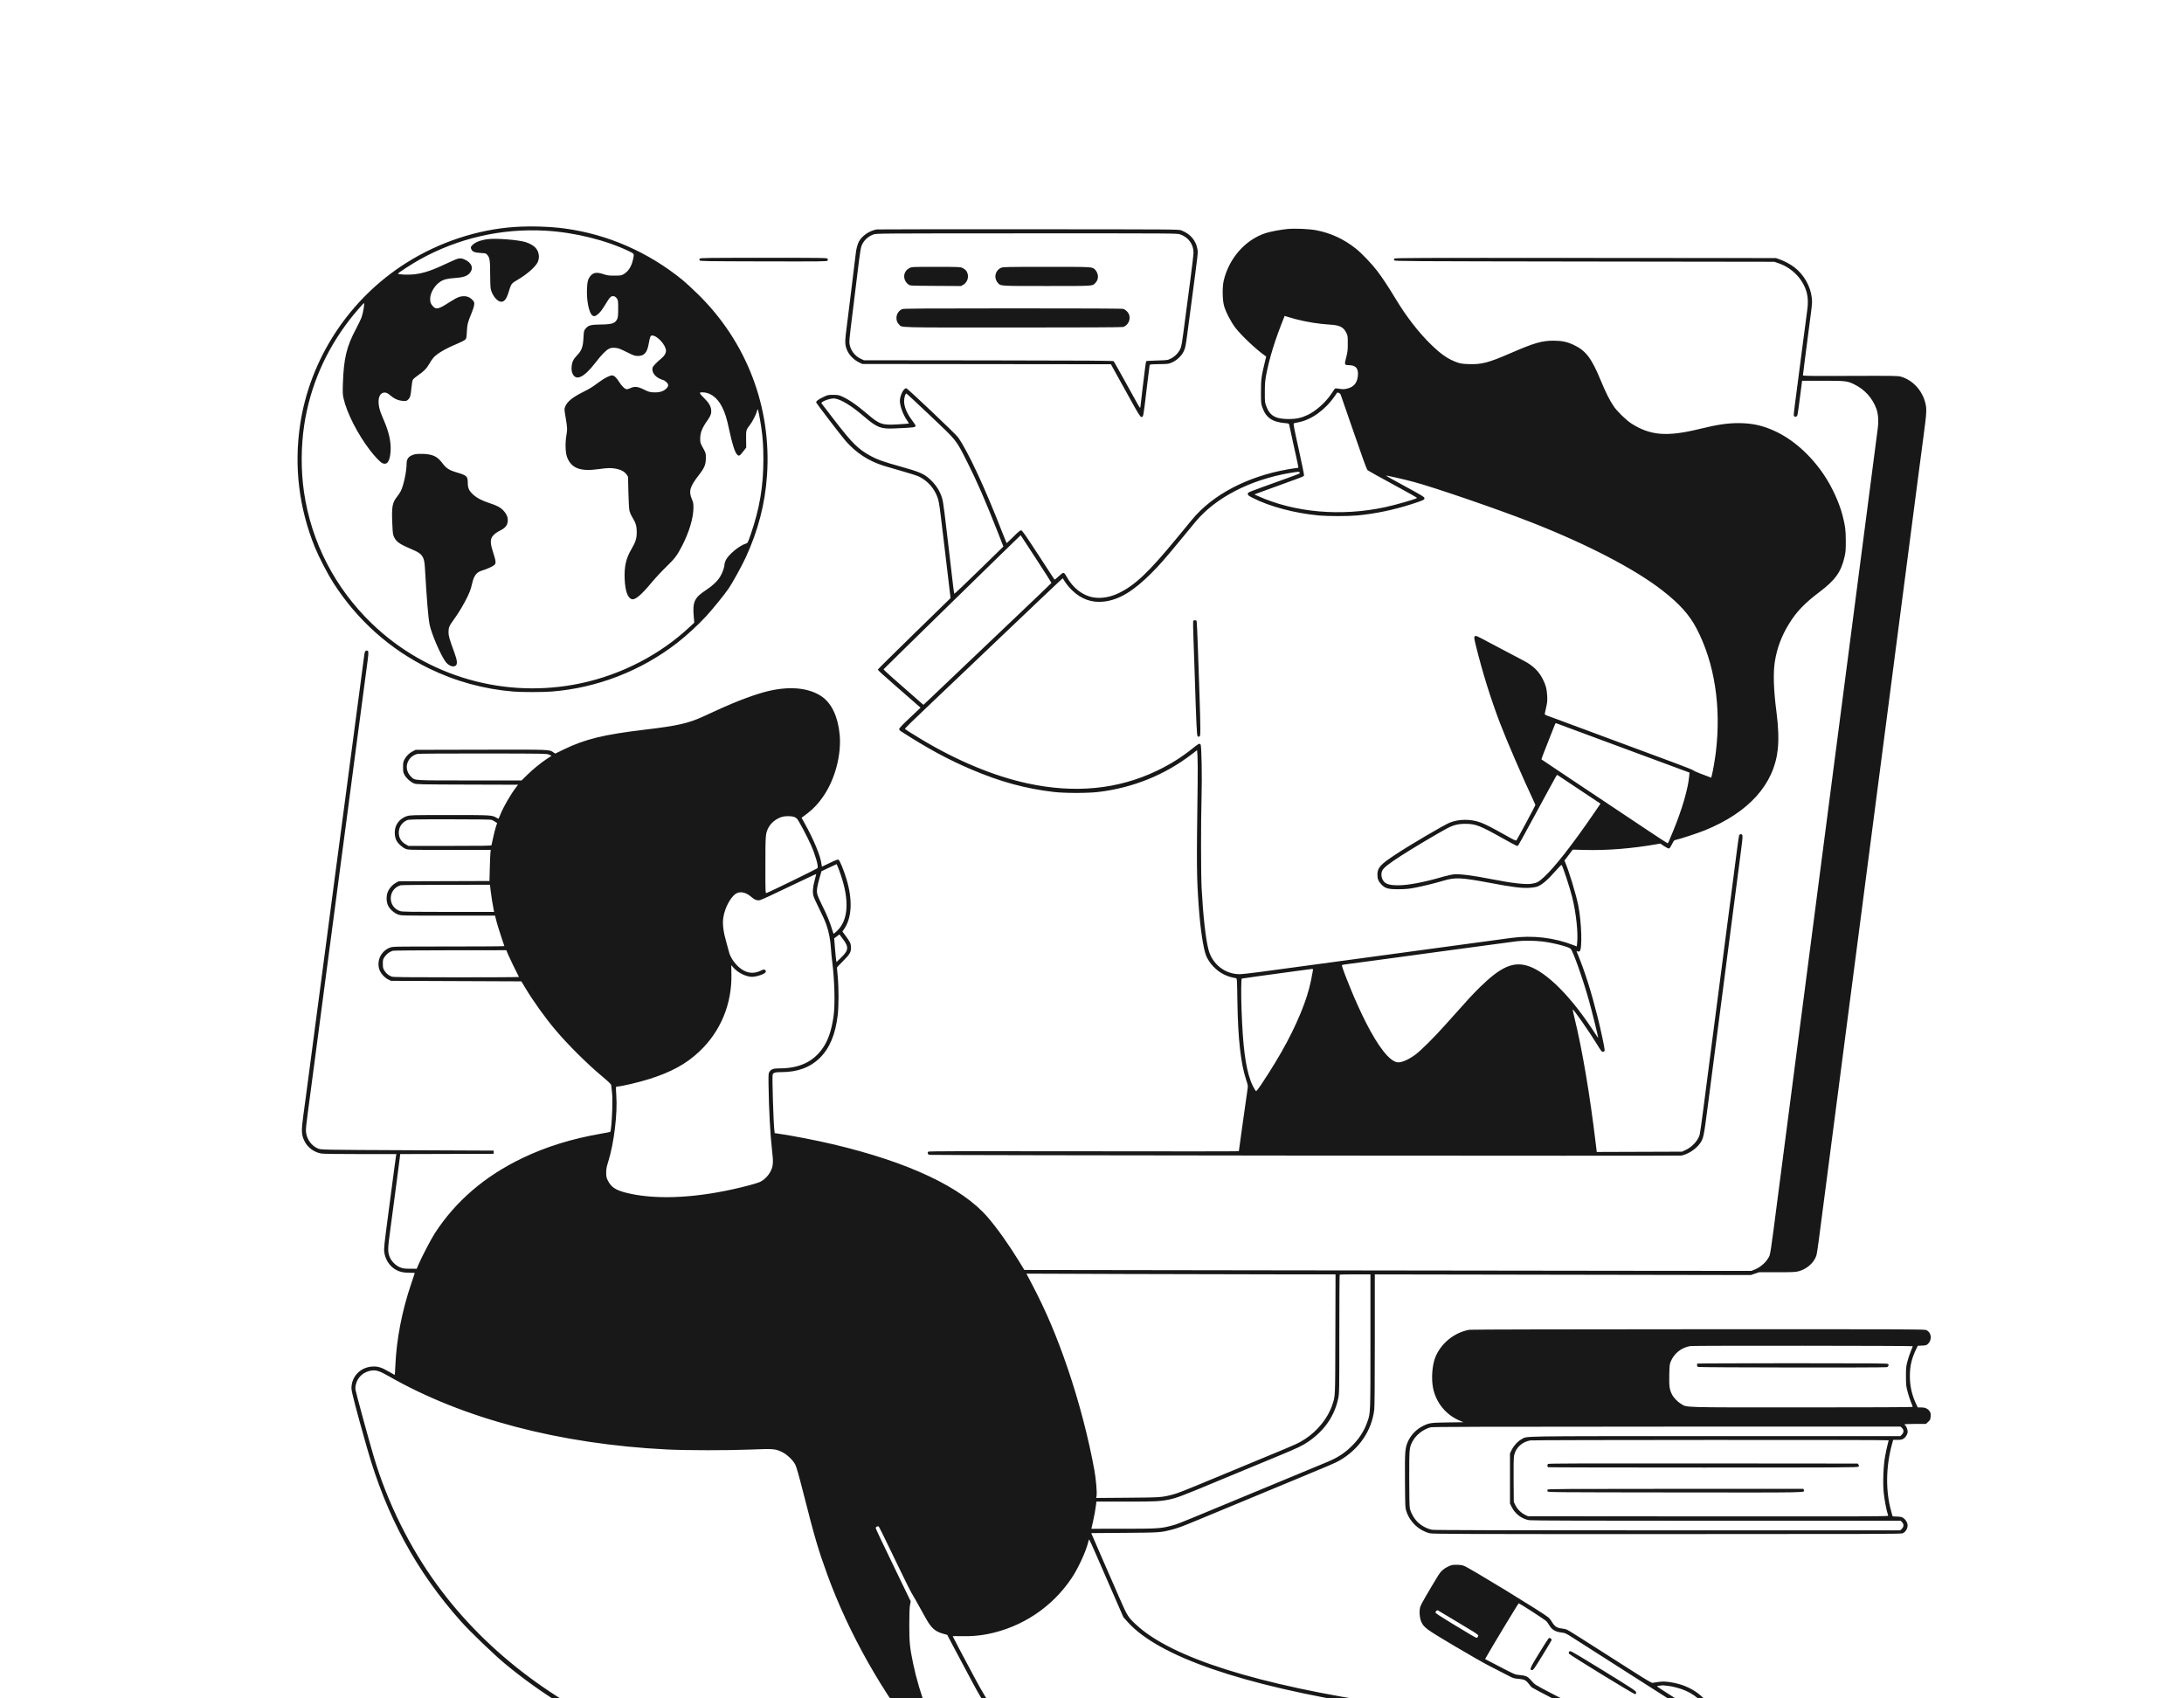 <svg width="360" height="280" viewBox="0 0 360 280" fill="none" xmlns="http://www.w3.org/2000/svg">
<g clip-path="url(#clip0_145_722)">
<path fill-rule="evenodd" clip-rule="evenodd" d="M84.89 37.415C78.716 37.825 72.397 39.913 66.974 43.336C57.56 49.278 51.097 59.126 49.472 70.002C48.445 76.877 49.268 83.714 51.907 90.234C52.535 91.785 54.011 94.632 54.942 96.085C58.867 102.214 64.273 107.051 70.713 110.197C75.073 112.327 79.777 113.617 84.62 114.011C86.028 114.125 89.475 114.125 90.939 114.01C98.396 113.425 105.674 110.604 111.608 105.999C113.178 104.781 115.062 103.046 116.426 101.563C117.489 100.407 119.485 97.942 120.113 97.01C120.784 96.014 122.298 93.263 122.926 91.899C124.967 87.466 126.103 83.09 126.428 78.403C127.21 67.164 123.084 56.349 115.004 48.461C114.086 47.564 112.97 46.534 112.525 46.172C106.834 41.545 100.183 38.635 93.095 37.671C90.7 37.346 87.465 37.245 84.89 37.415ZM212.171 37.758C211.052 37.868 209.367 38.187 208.619 38.431C205.281 39.521 202.601 42.55 201.718 46.23C201.466 47.278 201.488 49.383 201.76 50.398C202.026 51.386 202.889 53.06 203.638 54.039C204.59 55.283 207.028 57.59 208.462 58.603L208.712 58.78L208.49 59.7C207.915 62.081 207.857 62.523 207.854 64.569C207.851 66.362 207.865 66.542 208.06 67.11C208.658 68.85 209.672 69.565 211.808 69.754C212.458 69.811 212.467 69.815 212.517 70.086C212.545 70.236 212.794 71.386 213.072 72.641C213.89 76.334 214.017 76.926 214.017 77.046C214.017 77.112 213.912 77.16 213.769 77.16C213.633 77.16 212.969 77.257 212.294 77.375C205.649 78.534 199.93 81.526 196.523 85.627C196.122 86.11 194.967 87.511 193.955 88.742C189.342 94.352 187.104 96.473 184.422 97.774C183.016 98.457 181.522 98.71 180.215 98.488C178.473 98.192 176.859 96.948 175.847 95.119C175.562 94.603 175.43 94.445 175.282 94.445C175.165 94.445 174.849 94.677 174.477 95.038C174.084 95.417 173.841 95.594 173.799 95.53C173.764 95.474 172.561 93.628 171.125 91.428C168.912 88.033 168.484 87.426 168.307 87.426C168.159 87.426 167.789 87.736 167.028 88.498C166.439 89.087 165.939 89.551 165.917 89.529C165.894 89.506 165.593 88.757 165.246 87.865C162.393 80.508 159.6 74.492 157.929 72.106C157.548 71.562 149.627 64.052 149.395 64.015C149.022 63.956 148.469 64.917 148.344 65.841C148.233 66.662 148.798 68.306 149.562 69.389C149.713 69.603 149.836 69.794 149.836 69.814C149.836 69.834 149.056 69.898 148.103 69.956C145.435 70.119 145.001 69.98 143.081 68.346C141.146 66.7 139.895 65.838 138.674 65.311C138.263 65.133 138.033 65.097 137.317 65.096C136.485 65.095 136.429 65.108 135.697 65.462C134.884 65.855 134.533 66.118 134.533 66.333C134.533 66.46 138.527 71.689 139.356 72.648C141.087 74.65 143.147 75.997 145.702 76.799C146.317 76.993 147.751 77.412 148.889 77.73C150.027 78.049 151.199 78.43 151.494 78.576C152.937 79.291 154.022 80.528 154.562 82.076C154.73 82.555 154.863 83.332 155.058 84.969C155.205 86.2 155.365 87.522 155.414 87.909C155.463 88.295 155.585 89.311 155.685 90.168C155.913 92.116 156.159 94.197 156.456 96.678L156.686 98.603L150.696 104.445C147.401 107.658 144.705 110.329 144.705 110.381C144.705 110.494 145.314 111.057 147.451 112.92C147.896 113.308 149.044 114.312 150.002 115.151L151.743 116.676L149.98 118.335C148.751 119.49 148.216 120.052 148.216 120.184C148.217 120.301 148.329 120.447 148.509 120.562C152.939 123.417 156.282 125.227 160.188 126.886C164.922 128.896 169.005 130.008 173.69 130.562C175.527 130.779 179.28 130.779 181.071 130.562C186.796 129.867 192.013 127.755 196.464 124.33L197.319 123.672L197.39 124.655C197.429 125.196 197.44 127.277 197.413 129.28C197.229 142.969 197.243 144.51 197.593 149.44C197.858 153.16 198.342 156.382 198.814 157.556C199.316 158.805 200.521 160.07 201.777 160.665C202.44 160.98 202.749 161.075 203.719 161.266C203.906 161.303 203.909 161.336 203.962 164.925C204.057 171.239 204.51 175.316 205.42 178.053C205.71 178.925 205.724 179.02 205.641 179.556C205.592 179.87 205.39 181.293 205.191 182.716C204.993 184.14 204.77 185.719 204.697 186.226C204.498 187.607 204.205 189.727 204.205 189.792C204.205 189.824 192.722 189.829 178.686 189.804C159.014 189.77 153.134 189.783 153.021 189.864C152.825 190.004 152.935 190.337 153.195 190.39C153.606 190.474 276.654 190.592 277.132 190.509C278.219 190.32 279.61 189.404 280.257 188.451C280.79 187.667 280.856 187.348 281.479 182.533C281.806 180.004 282.175 177.164 282.299 176.223C282.423 175.282 282.768 172.637 283.065 170.344C283.362 168.052 283.686 165.564 283.784 164.816C283.882 164.068 284 163.16 284.046 162.798C284.091 162.436 284.333 160.571 284.584 158.652C285.033 155.207 285.605 150.806 286.304 145.425C286.501 143.905 286.806 141.562 286.982 140.22C287.316 137.656 287.313 137.528 286.915 137.528C286.82 137.528 286.711 137.616 286.669 137.725C286.628 137.834 286.445 139.088 286.264 140.511C286.083 141.935 285.853 143.712 285.754 144.46C285.584 145.741 285.069 149.695 284.048 157.578C283.287 163.451 282.705 167.926 282.376 170.432C282.03 173.074 281.534 176.901 280.768 182.848C280.494 184.971 280.225 186.867 280.17 187.06C279.891 188.039 278.928 189.094 277.865 189.584L277.252 189.867L270.226 189.891L263.2 189.915L263.04 188.575C262.064 180.423 260.82 173.067 259.511 167.72C259.341 167.025 259.218 166.441 259.237 166.422C259.34 166.321 261.958 170.071 263.188 172.082C263.934 173.302 264.03 173.421 264.239 173.398C264.401 173.379 264.479 173.311 264.499 173.169C264.538 172.906 263.906 169.912 263.33 167.624C262.264 163.387 261.253 160.199 260.024 157.202C259.837 156.744 259.837 156.739 260.014 156.832C260.138 156.896 260.248 156.898 260.366 156.836C260.845 156.586 260.707 151.98 260.139 149.198C259.769 147.389 258.604 143.56 258.006 142.185L257.875 141.884L258.562 140.976L259.249 140.069L261.139 140.121C264.875 140.225 268.912 139.906 273.079 139.179L273.676 139.075L274.306 139.495C274.654 139.726 275.011 139.9 275.104 139.883C275.211 139.864 275.39 139.612 275.601 139.184C275.908 138.56 275.952 138.512 276.273 138.453C276.857 138.346 279.988 137.312 281.078 136.865C288.3 133.908 292.437 129.288 293.044 123.502C293.213 121.896 293.135 119.721 292.826 117.391C292.357 113.847 292.259 110.97 292.546 109.143C292.904 106.868 293.637 104.894 294.877 102.869C296.101 100.868 297.447 99.459 299.89 97.618C302.521 95.635 303.474 94.299 304.052 91.781C304.226 91.019 304.255 90.647 304.252 89.181C304.249 87.379 304.161 86.694 303.711 84.952C303.165 82.841 301.959 80.217 300.634 78.257C298.46 75.041 295.628 72.507 292.645 71.109C290.604 70.152 288.825 69.756 286.569 69.756C284.716 69.756 283.047 70.005 280.177 70.711C274.782 72.037 272.008 71.814 268.881 69.802C268.054 69.271 266.554 67.806 266.006 66.996C265.307 65.961 264.673 64.699 263.842 62.682C262.335 59.023 261.375 57.774 259.356 56.841C258.285 56.347 257.44 56.172 256.098 56.168C254.156 56.162 252.908 56.523 249.009 58.217C245.379 59.794 244.24 60.095 242.161 60.028C241.081 59.993 240.784 59.951 240.219 59.755C238.771 59.254 237.609 58.469 235.976 56.891C233.879 54.865 231.818 52.209 230.017 49.213C228.87 47.307 227.846 45.757 227 44.651C226.094 43.465 224.446 41.745 223.488 40.983C221.529 39.426 219.426 38.445 217.032 37.974C215.827 37.737 213.461 37.631 212.171 37.758ZM144.525 37.823C143.312 38.024 142.075 38.877 141.552 39.874C141.348 40.263 141.139 41.065 141.063 41.755C141.003 42.295 140.671 45.019 140.426 46.976C140.306 47.932 139.967 50.669 139.427 55.038C139.242 56.537 139.31 57.135 139.765 58.008C140.117 58.684 140.879 59.403 141.618 59.756L142.14 60.006L162.628 60.029L183.116 60.051L183.978 61.608C184.451 62.464 185.527 64.409 186.369 65.929C187.588 68.132 187.938 68.698 188.096 68.722C188.478 68.779 188.429 69.029 189.039 63.867C189.261 61.984 189.463 60.358 189.488 60.253C189.532 60.066 189.574 60.06 191.085 60.033C192.62 60.006 192.645 60.003 193.248 59.724C194.023 59.366 194.758 58.661 195.109 57.939C195.384 57.371 195.443 57.083 195.739 54.829C195.84 54.057 196.128 51.885 196.377 50.003C197.534 41.282 197.485 41.722 197.373 41.053C197.134 39.634 196.167 38.516 194.708 37.974C194.27 37.811 193.625 37.806 169.504 37.796C155.889 37.79 144.649 37.802 144.525 37.823ZM89.886 38.029C94.719 38.298 100.012 39.614 103.853 41.499C104.558 41.845 104.56 41.85 104.322 42.879C104.06 44.011 103.502 44.834 102.713 45.25C102.401 45.415 102.21 45.44 101.273 45.44C100.319 45.44 100.105 45.411 99.44 45.189C98.301 44.808 97.707 44.932 97.201 45.657C96.894 46.096 96.807 46.483 96.755 47.634C96.67 49.533 97.089 51.602 97.639 52C97.94 52.218 98.163 52.153 98.665 51.703C99.039 51.367 99.259 51.057 100.122 49.653C100.591 48.89 100.849 48.717 101.291 48.868C101.424 48.914 101.617 49.089 101.718 49.258C101.884 49.533 101.902 49.705 101.897 50.924C101.892 52.048 101.863 52.342 101.729 52.615C101.385 53.313 100.85 53.486 98.988 53.501C97.369 53.515 96.95 53.635 96.494 54.217C96.25 54.529 96.233 54.609 96.176 55.697C96.097 57.211 95.884 57.791 95.107 58.597C94.501 59.225 94.277 59.702 94.226 60.467C94.194 60.938 94.223 61.207 94.337 61.498C94.883 62.891 96.229 62.292 98.137 59.807C99.14 58.501 99.887 57.734 100.385 57.499C100.719 57.342 100.9 57.315 101.393 57.349C101.919 57.386 102.153 57.47 103.284 58.034C104.462 58.62 104.624 58.678 105.129 58.683C106.19 58.695 106.678 58.139 106.942 56.618C107.13 55.531 107.223 55.312 107.498 55.312C108.339 55.312 109.78 56.904 109.779 57.832C109.779 58.242 109.514 58.682 109.026 59.084C108.245 59.729 107.631 60.368 107.571 60.6C107.398 61.272 107.882 62.035 108.727 62.425C109.033 62.566 109.332 62.682 109.39 62.682C109.449 62.682 109.641 62.815 109.818 62.978C110.25 63.374 110.245 63.653 109.798 64.089C109.335 64.54 108.644 64.735 107.697 64.681C107.077 64.647 106.891 64.591 106.121 64.213C105.109 63.718 104.618 63.666 103.928 63.983C103.705 64.086 103.432 64.171 103.321 64.172C103.025 64.175 102.468 63.641 102.048 62.952C101.623 62.254 101.225 61.892 100.883 61.892C100.504 61.893 99.633 62.339 98.76 62.981C97.546 63.874 97.304 64.024 96.146 64.607C94.341 65.515 93.484 66.216 93.156 67.051C93.006 67.434 93.009 67.487 93.247 68.903C93.531 70.593 93.535 70.715 93.341 71.907C93.149 73.091 93.204 74.632 93.463 75.332C94.154 77.194 95.626 77.766 98.644 77.345C100.206 77.128 100.781 77.117 101.621 77.291C102.402 77.452 102.964 77.772 103.278 78.233L103.523 78.594L103.58 81.102C103.611 82.481 103.685 83.846 103.745 84.136C103.811 84.459 104.007 84.916 104.253 85.32C104.811 86.235 104.964 86.769 104.957 87.777C104.951 88.78 104.76 89.384 104.089 90.519C103.188 92.045 102.88 93.399 102.967 95.445C103.053 97.449 103.471 98.614 104.165 98.784C104.722 98.92 105.695 98.097 107.413 96.035C108.041 95.282 109.129 94.112 109.832 93.436C111.211 92.11 111.637 91.545 112.433 89.99C113.619 87.669 114.296 85.396 114.304 83.697C114.308 83.019 114.271 82.82 114.047 82.293C113.493 80.994 113.711 80.236 115.179 78.344C116.147 77.097 116.35 76.593 116.35 75.441C116.35 74.723 116.339 74.685 115.882 73.849C115.428 73.017 115.415 72.972 115.42 72.29C115.427 71.301 115.751 70.505 116.671 69.219C117.134 68.57 117.284 68.138 117.23 67.599C117.166 66.949 116.833 66.387 116.064 65.633C115.331 64.913 115.222 64.709 115.563 64.688C116.958 64.603 118.201 65.465 119.018 67.081C119.51 68.052 119.793 68.954 120.174 70.757C120.699 73.24 121.141 74.614 121.531 74.971C121.823 75.238 121.923 75.18 122.536 74.389L123.005 73.782L122.986 72.422C122.964 70.908 122.976 70.865 123.65 70.003C124.025 69.524 124.665 68.255 124.764 67.794C124.798 67.638 124.855 67.492 124.891 67.47C124.96 67.429 125.254 68.914 125.482 70.448C125.735 72.152 125.834 73.63 125.834 75.712C125.833 80.159 125.22 83.812 123.76 88.059C123.256 89.525 123.255 89.527 122.931 89.626C121.864 89.953 120.079 91.428 119.641 92.344C119.515 92.607 119.411 92.96 119.409 93.129C119.405 93.557 119.063 94.491 118.69 95.096C118.235 95.831 117.423 96.599 116.385 97.273C114.466 98.52 114.133 99.244 114.355 101.684L114.442 102.65L113.709 103.337C108.804 107.928 102.497 111.2 95.782 112.637C83.36 115.295 70.436 111.613 61.306 102.815C55.216 96.946 51.309 89.374 50.106 81.108C49.595 77.596 49.608 73.597 50.143 70.087C51.112 63.731 53.611 57.926 57.618 52.723C58.368 51.749 59.86 50.024 59.99 49.979C60.128 49.931 59.877 51.482 59.623 52.24C59.518 52.554 59.094 53.446 58.681 54.223C57.122 57.153 56.661 59.079 56.52 63.255C56.473 64.645 56.489 65.042 56.617 65.624C57.144 68.032 58.946 71.573 61.014 74.264C61.759 75.234 62.642 76.16 62.989 76.335C63.808 76.749 64.289 76.06 64.386 74.335C64.469 72.846 64.122 71.267 63.28 69.307C62.684 67.92 62.541 67.493 62.446 66.825C62.296 65.767 62.528 65.003 63.066 64.786C63.463 64.626 63.837 64.742 64.336 65.178C64.984 65.746 65.674 66.05 66.41 66.09C66.982 66.122 67.031 66.109 67.282 65.865C67.614 65.541 67.71 65.189 67.824 63.892C67.874 63.327 67.974 62.751 68.048 62.612C68.121 62.474 68.498 62.148 68.885 61.888C69.829 61.253 70.335 60.741 70.747 60.006C70.937 59.668 71.231 59.224 71.403 59.019C71.987 58.321 73.346 57.517 75.385 56.663C75.95 56.426 76.521 56.134 76.653 56.014C76.882 55.805 76.897 55.739 76.951 54.697C77.015 53.484 77.112 53.097 77.705 51.685C77.928 51.155 78.132 50.517 78.158 50.268C78.203 49.847 78.184 49.79 77.903 49.478C77.342 48.855 76.614 48.683 75.681 48.953C75.422 49.028 74.734 49.401 74.13 49.793C72.328 50.963 71.905 51.074 71.379 50.514C70.984 50.094 70.859 49.702 70.918 49.069C71.005 48.133 71.692 47.03 72.544 46.459C73.121 46.072 73.714 45.918 74.942 45.837C76.247 45.752 76.921 45.548 77.345 45.111C78.127 44.307 77.822 43.345 76.611 42.795C75.888 42.468 75.599 42.513 74.223 43.167C71.299 44.559 69.94 45.03 68.283 45.226C67.284 45.344 65.552 45.264 65.607 45.102C65.655 44.963 67.912 43.499 69.128 42.82C75.461 39.278 82.629 37.624 89.886 38.029ZM194.516 38.636C195.877 39.093 196.734 40.261 196.733 41.659C196.733 41.953 196.492 44.01 196.197 46.23C195.902 48.45 195.537 51.214 195.387 52.372C194.809 56.808 194.767 57.066 194.539 57.55C194.24 58.188 193.653 58.783 193.001 59.111C192.462 59.382 192.445 59.385 190.732 59.432C189.783 59.458 188.979 59.506 188.946 59.539C188.913 59.572 188.829 60.045 188.76 60.592C188.479 62.808 188.074 66.181 188.027 66.696C188 66.998 187.953 67.244 187.922 67.243C187.892 67.243 187.709 66.956 187.516 66.607C187.322 66.258 186.377 64.551 185.414 62.814C184.452 61.076 183.623 59.606 183.573 59.546C183.5 59.46 179.166 59.432 162.945 59.414L142.41 59.392L141.897 59.157C140.924 58.713 140.202 57.764 140.03 56.704C139.976 56.368 140.024 55.698 140.213 54.178C140.355 53.04 140.53 51.615 140.604 51.012C140.677 50.409 140.82 49.244 140.922 48.424C141.252 45.762 141.364 44.858 141.602 42.906C141.746 41.725 141.904 40.808 142.014 40.523C142.345 39.661 143.085 38.961 144.002 38.643C144.466 38.482 145.207 38.477 169.242 38.471C193.584 38.465 194.014 38.468 194.516 38.636ZM80.417 39.427C79.181 39.581 78.248 39.956 77.793 40.482C77.594 40.713 77.576 40.782 77.658 41.01C77.827 41.483 78.189 41.646 79.197 41.704C80.082 41.756 80.099 41.761 80.35 42.054C80.723 42.489 80.794 42.99 80.794 45.169C80.794 46.246 80.836 47.34 80.886 47.599C81.063 48.508 81.768 49.502 82.374 49.697C83.018 49.905 83.444 49.455 83.843 48.144C84.261 46.768 84.29 46.729 85.295 46.144C86.837 45.246 88.242 44.021 88.619 43.245C88.977 42.508 88.87 41.583 88.352 40.94C88.027 40.538 87.356 40.136 86.638 39.915C85.412 39.538 81.807 39.255 80.417 39.427ZM115.354 42.64C115.268 42.741 115.262 42.819 115.33 42.925C115.417 43.06 116.235 43.073 125.857 43.094C135.453 43.115 136.297 43.105 136.398 42.972C136.474 42.871 136.479 42.778 136.417 42.664C136.33 42.506 135.977 42.501 125.9 42.501C116.495 42.501 115.461 42.514 115.354 42.64ZM229.853 42.639C229.767 42.741 229.76 42.819 229.829 42.925C229.917 43.061 232.139 43.074 261.194 43.115L292.465 43.159L293.176 43.404C295.451 44.188 297.221 46.038 297.816 48.255C298.018 49.004 298.054 50.054 297.912 51.012C297.866 51.326 297.585 53.458 297.287 55.75C296.99 58.043 296.519 61.656 296.242 63.779C295.573 68.895 295.61 68.499 295.792 68.646C295.985 68.802 296.211 68.681 296.295 68.375C296.328 68.256 296.511 66.946 296.702 65.464L297.05 62.77L300.428 62.771C304.194 62.773 304.491 62.806 305.607 63.345C307.362 64.194 308.66 65.627 309.308 67.432C309.588 68.212 309.677 69.398 309.538 70.491C309.486 70.901 309.198 73.113 308.9 75.405C308.601 77.697 308.172 80.994 307.947 82.732C307.721 84.469 307.374 87.134 307.176 88.654C306.978 90.175 306.616 92.958 306.371 94.84C305.393 102.38 305.024 105.219 303.851 114.232C303.65 115.776 303.263 118.757 302.991 120.857C302.719 122.956 302.395 125.443 302.269 126.384C302.144 127.326 302.006 128.392 301.961 128.754C301.917 129.116 301.695 130.833 301.467 132.57C301.24 134.308 300.854 137.269 300.61 139.151C299.602 146.943 299.152 150.403 298.9 152.313C298.754 153.423 298.41 156.068 298.135 158.192C297.86 160.315 297.496 163.119 297.326 164.422C297.155 165.725 296.81 168.37 296.56 170.3C296.309 172.231 295.881 175.528 295.609 177.627C295.336 179.726 294.913 182.984 294.669 184.866C293.903 190.781 293.23 195.948 293.002 197.677C292.881 198.594 292.574 200.963 292.319 202.941C292.024 205.243 291.797 206.697 291.689 206.978C291.333 207.904 290.285 208.892 289.208 209.316L288.684 209.522L269.511 209.506C258.965 209.497 232.002 209.463 209.592 209.429L168.846 209.369L167.9 207.822C166.261 205.143 164.323 202.426 162.783 200.647C158.508 195.71 149.762 191.592 137.283 188.641C134.675 188.024 130.619 187.234 128.438 186.918L127.699 186.811L127.651 186.453C127.495 185.272 127.255 177.589 127.361 177.176C127.446 176.846 127.776 176.75 128.827 176.75C131.446 176.75 133.537 175.979 135.117 174.431C136.748 172.834 137.711 170.538 138.085 167.361C138.261 165.862 138.262 162.874 138.088 161C138.016 160.227 137.957 159.563 137.956 159.523C137.955 159.482 138.389 159.017 138.922 158.488C140.108 157.31 140.319 156.939 140.266 156.116C140.226 155.481 140.153 155.331 139.332 154.212L138.859 153.566L139.114 153.203C140.42 151.344 140.57 148.383 139.533 144.942C139.085 143.458 138.425 141.844 138.221 141.738C138.087 141.669 137.792 141.777 136.779 142.265C136.078 142.604 135.494 142.88 135.482 142.88C135.469 142.88 135.433 142.673 135.403 142.419C135.244 141.104 134.111 138.371 132.623 135.711L132.122 134.815L132.63 134.445C133.981 133.46 134.9 132.5 135.835 131.098C137.689 128.317 138.712 124.339 138.406 121.098C138.131 118.18 137.096 115.968 135.482 114.845C133.44 113.425 130.355 113.085 126.814 113.891C124.702 114.371 121.616 115.513 118.232 117.065C117.816 117.256 116.819 117.713 116.017 118.08C113.447 119.256 111.724 119.65 106.359 120.286C99.521 121.097 96.436 121.85 92.887 123.575L91.523 124.238L91.222 124.036C90.51 123.558 90.898 123.572 79.259 123.597L68.507 123.621L68.038 123.862C67.441 124.168 66.999 124.6 66.685 125.181C66.466 125.587 66.438 125.733 66.438 126.472C66.438 127.208 66.466 127.359 66.68 127.754C66.981 128.311 67.697 128.949 68.26 129.162C68.662 129.314 69.178 129.325 77.042 129.348L85.397 129.372L85.111 129.743C84.188 130.938 83.036 132.92 82.5 134.238C82.343 134.624 82.201 134.954 82.184 134.971C82.168 134.989 82.02 134.924 81.857 134.826C81.092 134.371 81.068 134.369 74.126 134.369C67.915 134.369 67.649 134.376 67.085 134.546C66.342 134.769 65.692 135.318 65.339 136.019C64.997 136.697 64.98 137.771 65.301 138.468C65.55 139.011 66.224 139.656 66.823 139.925C67.247 140.116 67.25 140.116 74.073 140.116H80.899L80.848 140.467C80.82 140.66 80.771 141.815 80.739 143.032L80.68 145.246L73.198 145.27L65.717 145.293L65.331 145.494C64.777 145.783 64.25 146.332 63.977 146.904C63.657 147.577 63.647 148.584 63.953 149.26C64.231 149.873 64.945 150.521 65.61 150.764C66.126 150.952 66.163 150.953 73.865 150.953H81.601L81.659 151.194C81.877 152.108 82.31 153.555 82.689 154.64C82.934 155.341 83.135 155.943 83.135 155.978C83.135 156.013 79.005 156.042 73.957 156.042C64.919 156.042 64.771 156.045 64.284 156.222C63.588 156.476 62.968 157.049 62.655 157.727C62.301 158.494 62.298 159.415 62.647 160.112C62.941 160.698 63.473 161.229 64.034 161.499L64.457 161.702L75.2 161.745L85.943 161.789L86.573 162.842C87.886 165.035 89.81 167.722 91.537 169.774C93.615 172.243 96.794 175.4 99.338 177.523C100.308 178.332 100.736 178.746 100.745 178.881C100.751 178.988 100.808 179.49 100.869 179.996C100.948 180.637 100.964 181.519 100.922 182.892C100.868 184.664 100.705 186.51 100.594 186.604C100.571 186.624 99.945 186.746 99.203 186.875C94.198 187.749 90.058 189.031 86.09 190.935C79.918 193.895 75.106 198.028 71.677 203.315C71.057 204.27 69.534 207.185 68.985 208.469L68.684 209.171L67.606 209.166C66.694 209.162 66.443 209.129 65.987 208.955C65.264 208.679 64.505 207.934 64.238 207.238C63.883 206.313 63.893 205.963 64.37 202.459C64.505 201.469 64.629 200.536 65.082 197.106C65.206 196.165 65.43 194.467 65.581 193.333C65.731 192.199 65.88 191.045 65.911 190.767L65.968 190.263L73.674 190.241L81.379 190.218V189.955V189.692L68.102 189.633C52.701 189.564 52.9 189.568 52.35 189.323C51.379 188.892 50.624 187.888 50.469 186.821C50.373 186.156 50.372 186.161 51.179 180.128C51.295 179.264 51.681 176.353 51.9 174.688C52.002 173.916 52.208 172.356 52.358 171.222C52.508 170.088 52.769 168.113 52.937 166.835C53.106 165.556 53.345 163.739 53.47 162.798C53.594 161.857 53.779 160.456 53.881 159.683C54.127 157.814 54.535 154.736 54.823 152.576C54.952 151.611 55.176 149.913 55.321 148.803C55.467 147.693 55.789 145.245 56.037 143.363C56.453 140.217 56.612 139.017 56.987 136.212C57.062 135.657 57.425 132.893 57.796 130.07C58.166 127.247 58.551 124.325 58.651 123.577C58.751 122.829 58.893 121.763 58.966 121.208C59.099 120.196 59.32 118.536 59.648 116.075C59.745 115.351 59.883 114.304 59.956 113.749C60.029 113.194 60.17 112.128 60.269 111.38C60.368 110.632 60.524 109.46 60.614 108.775C60.784 107.493 60.76 107.256 60.458 107.256C60.222 107.256 60.124 107.415 60.055 107.914C60.022 108.156 59.794 109.873 59.549 111.731C59.304 113.589 59.042 115.563 58.968 116.118C58.334 120.858 58.131 122.397 57.615 126.341C57.343 128.416 57.04 130.726 56.94 131.474C56.84 132.222 56.698 133.288 56.624 133.843C56.551 134.398 56.409 135.464 56.31 136.212C56.027 138.337 55.78 140.201 55.635 141.301C55.562 141.856 55.42 142.922 55.32 143.67C55.139 145.023 54.042 153.337 53.526 157.27C53.377 158.405 53.192 159.806 53.115 160.385C52.612 164.151 52.385 165.865 51.989 168.897C51.653 171.465 50.863 177.449 50.687 178.768C50.612 179.323 50.468 180.409 50.365 181.181C50.263 181.953 50.099 183.157 50.003 183.857C49.645 186.455 49.675 187.1 50.205 188.154C50.726 189.191 51.763 189.956 52.933 190.167C53.281 190.23 55.505 190.262 59.397 190.262H65.332L65.279 190.548C65.25 190.704 65.105 191.761 64.957 192.895C64.692 194.922 64.558 195.939 64.095 199.432C63.308 205.378 63.261 205.819 63.347 206.451C63.498 207.562 64.118 208.585 64.996 209.175C65.685 209.637 66.414 209.829 67.48 209.829C67.971 209.829 68.372 209.848 68.372 209.871C68.372 209.894 68.106 210.693 67.78 211.646C66.257 216.104 65.343 220.852 65.162 225.25C65.13 226.035 65.085 226.676 65.062 226.676C65.04 226.676 64.618 226.439 64.126 226.149C62.903 225.429 62.315 225.244 61.396 225.29C59.421 225.39 57.931 226.929 57.931 228.869C57.931 229.436 58.687 232.334 60.505 238.737C63.693 249.961 68.636 259.078 76.015 267.346C77.478 268.985 81.389 272.744 83.187 274.24C95.177 284.214 110.102 290.765 128.579 294.164C130.666 294.548 130.888 294.551 130.888 294.189C130.888 293.944 130.567 293.836 129.087 293.583C124.069 292.725 118.31 291.289 113.2 289.621C110.412 288.712 110.113 288.604 107.308 287.508C92.468 281.704 80.409 272.738 72.049 261.291C67.502 255.064 63.837 247.642 61.609 240.145C60.797 237.414 58.637 229.498 58.589 229.076C58.552 228.75 58.59 228.455 58.729 228.012C59.065 226.933 59.979 226.165 61.17 225.961C61.965 225.824 62.561 226.012 64.077 226.88C76.314 233.887 92.247 238.083 109.959 238.964C113.117 239.122 119.866 239.129 123.642 238.979C127.459 238.828 127.754 238.849 128.835 239.349C129.688 239.744 130.686 240.68 131.094 241.469C131.294 241.856 131.683 243.233 132.506 246.47C134.291 253.496 134.886 255.516 136.381 259.624C139.913 269.329 145.626 279.421 152.076 287.351C154.503 290.336 159.261 296.078 159.437 296.236C159.612 296.393 159.694 296.415 159.833 296.342C159.929 296.292 160.008 296.179 160.008 296.09C160.008 296.001 159.69 295.539 159.301 295.062C158.428 293.99 158.195 293.603 156.77 290.861C153.714 284.982 151.562 279.271 150.52 274.277C149.971 271.643 149.884 270.78 149.883 267.916C149.881 266.078 149.918 265.046 149.999 264.62L150.117 264L149.738 263.216C149.529 262.785 148.814 261.307 148.148 259.931C145.301 254.048 144.345 252.032 144.345 251.908C144.345 251.748 144.671 251.565 144.809 251.648C144.925 251.718 145.199 252.273 148.508 259.131C149.355 260.886 150.134 262.446 150.238 262.597C150.343 262.747 150.646 263.266 150.912 263.748C151.178 264.231 151.463 264.744 151.546 264.889C151.629 265.034 152.049 265.79 152.48 266.569C153.525 268.46 154.09 268.969 155.59 269.376L156.14 269.525L156.691 270.585C156.994 271.168 157.373 271.882 157.533 272.172C157.693 272.461 158.503 273.981 159.334 275.55C161.032 278.755 161.402 279.412 162.244 280.727C166.827 287.88 173.817 293.226 182.056 295.879C184.264 296.59 186.899 297.147 189.532 297.461C191.111 297.648 195.098 297.661 201.414 297.499C203.667 297.441 208.184 297.335 211.451 297.262C214.719 297.19 220.612 297.053 224.548 296.958C228.484 296.862 233.406 296.745 235.485 296.697C237.564 296.649 240.562 296.571 242.146 296.522C243.73 296.474 246.505 296.394 248.312 296.345C252.232 296.239 253.37 296.199 256.098 296.071C258.378 295.965 258.992 295.997 259.9 296.27C260.653 296.496 260.988 296.659 262.13 297.354C264.663 298.896 267.27 299.842 269.776 300.128C270.893 300.255 273.27 300.182 274.372 299.987C276.173 299.669 277.858 299.178 279.97 298.357C281.895 297.608 282.668 297.166 284.388 295.83L285.284 295.134L286.309 295.659C286.873 295.947 287.779 296.413 288.324 296.693C291.026 298.086 290.294 297.866 297.667 299.502C301.849 300.43 301.965 300.445 301.959 300.042C301.957 299.907 301.75 299.664 300.071 297.823C294.746 291.984 294.438 291.667 293.574 291.111C293.112 290.814 291.9 290.039 290.881 289.388L289.027 288.204L288.972 287.515C288.942 287.135 288.856 286.655 288.781 286.448C288.265 285.026 286.631 284.152 283.929 283.851L283.045 283.753L282.753 282.997C281.547 279.871 278.856 277.834 275.256 277.322C274.404 277.202 274.122 277.196 273.411 277.286C272.949 277.344 272.49 277.412 272.391 277.438C272.262 277.471 271.359 276.94 269.219 275.573C259.96 269.662 258.565 268.781 258.275 268.663C258.1 268.592 257.721 268.507 257.433 268.476C256.605 268.385 256.241 268.128 255.743 267.283C255.609 267.055 255.371 266.764 255.214 266.635C254.177 265.787 242.322 258.544 241.336 258.156C241.009 258.027 240.674 257.978 240.112 257.975C239.434 257.972 239.266 258.005 238.751 258.24C238.02 258.573 237.51 259.015 237.118 259.656C235.461 262.365 234.26 264.444 234.133 264.824C233.904 265.509 233.981 266.736 234.296 267.413C234.722 268.329 235.134 268.628 239.717 271.346C242.043 272.726 244.554 274.163 245.297 274.54C246.701 275.254 247.248 275.535 248.656 276.271C249.412 276.666 249.573 276.716 250.277 276.773C251.231 276.851 251.537 276.997 251.989 277.591C252.181 277.844 252.415 278.115 252.508 278.194C252.602 278.273 254.197 279.119 256.053 280.074C261.18 282.712 261.805 283.045 261.82 283.14C261.847 283.315 261.392 283.535 260.557 283.75L259.705 283.971L257.092 283.842C249.15 283.452 237.727 282.295 228.914 280.986C207.286 277.776 193.131 273.307 187.259 267.835C185.929 266.596 185.827 266.43 184.467 263.309C183.794 261.765 182.518 258.842 181.63 256.814C180.742 254.786 179.988 253.042 179.955 252.939L179.894 252.751L185.366 252.71C191.142 252.665 191.266 252.657 193.02 252.217C194.092 251.948 194.782 251.694 197.454 250.585C198.766 250.041 201.763 248.798 204.115 247.823C206.467 246.848 208.937 245.821 209.606 245.542C210.274 245.262 212.036 244.532 213.521 243.918C218.982 241.661 220.114 241.175 220.748 240.814C223.987 238.97 226.105 235.893 226.523 232.423C226.585 231.909 226.618 227.877 226.618 220.867L226.619 210.1L257.606 210.152L288.594 210.205L289.276 209.973L289.958 209.742H292.923C295.521 209.742 295.963 209.722 296.483 209.581C297.84 209.214 298.991 208.199 299.394 207.012C299.466 206.8 299.646 205.679 299.793 204.521C299.941 203.363 300.167 201.625 300.295 200.66C300.423 199.695 300.748 197.207 301.017 195.132C301.286 193.057 301.63 190.411 301.781 189.253C301.932 188.095 302.299 185.272 302.597 182.98C302.895 180.687 303.219 178.2 303.317 177.452C303.415 176.704 303.533 175.795 303.579 175.434C303.624 175.072 303.885 173.058 304.159 170.959C304.433 168.859 304.821 165.878 305.022 164.334C305.224 162.79 305.527 160.46 305.697 159.157C305.867 157.854 306.188 155.386 306.411 153.673C306.634 151.96 306.98 149.295 307.181 147.75C307.383 146.206 307.747 143.402 307.992 141.52C308.237 139.638 308.52 137.467 308.622 136.694C308.724 135.922 309.051 133.415 309.347 131.123C309.644 128.83 310.006 126.047 310.153 124.937C310.299 123.827 310.644 121.181 310.919 119.058C311.194 116.934 311.5 114.585 311.598 113.837C311.697 113.089 311.814 112.181 311.86 111.819C311.905 111.457 312.167 109.443 312.44 107.344C312.714 105.245 313.103 102.264 313.304 100.719C313.505 99.175 313.809 96.845 313.979 95.542C314.148 94.239 314.47 91.772 314.692 90.058C314.915 88.345 315.262 85.68 315.463 84.136C315.664 82.591 316.029 79.788 316.274 77.906C316.518 76.024 316.885 73.24 317.089 71.72C317.581 68.044 317.612 67.42 317.356 66.409C316.828 64.329 315.28 62.665 313.348 62.101C312.843 61.954 312.299 61.946 304.999 61.971C297.984 61.996 297.19 61.985 297.19 61.862C297.19 61.739 297.741 57.444 298.463 51.933C298.711 50.043 298.729 49.747 298.641 49.038C298.408 47.141 297.338 45.277 295.797 44.082C295.145 43.576 294.142 43.036 293.32 42.749L292.735 42.545L261.353 42.522C232.743 42.501 229.962 42.512 229.853 42.639ZM149.923 44.19C148.814 44.736 148.736 46.173 149.775 46.924C150.023 47.103 150.129 47.108 154.218 47.132L158.408 47.156L158.794 46.936C159.628 46.46 159.82 45.222 159.169 44.529C159.061 44.414 158.81 44.247 158.612 44.158C158.28 44.009 157.95 43.996 154.288 43.995C150.354 43.992 150.321 43.994 149.923 44.19ZM164.996 44.159C164.05 44.578 163.77 45.787 164.437 46.575C164.948 47.18 164.544 47.151 172.566 47.151C180.457 47.151 180.04 47.177 180.548 46.655C180.849 46.344 180.981 46.012 180.981 45.563C180.981 45.187 180.744 44.655 180.47 44.413C179.985 43.985 180.121 43.992 172.5 43.995C165.748 43.996 165.344 44.005 164.996 44.159ZM148.711 50.961C148.14 51.209 147.766 51.785 147.766 52.416C147.766 52.856 147.898 53.188 148.199 53.502C148.705 54.029 147.434 53.995 166.914 53.995C178.334 53.995 184.919 53.964 185.116 53.909C185.96 53.673 186.442 52.606 186.078 51.777C185.928 51.435 185.528 51.057 185.183 50.93C185.007 50.865 179.444 50.838 166.955 50.84C152.138 50.843 148.933 50.864 148.711 50.961ZM213.521 52.602C215.288 53.07 217.454 53.419 219.192 53.517C220.824 53.608 221.433 53.907 221.91 54.853C222.152 55.334 222.163 55.41 222.163 56.628C222.163 57.744 222.131 58.025 221.898 58.924C221.583 60.147 221.601 60.195 222.373 60.202C223.533 60.212 223.987 60.816 223.807 62.111C223.658 63.191 223.112 63.808 222.087 64.055C221.557 64.182 221.376 64.188 220.782 64.097C220.15 64 220.083 64.004 219.978 64.148C219.915 64.235 219.66 64.611 219.41 64.984C218.481 66.373 216.88 67.786 215.504 68.431C214.517 68.894 213.621 69.087 212.467 69.087C210.253 69.087 209.313 68.554 208.723 66.963C208.497 66.355 208.485 66.243 208.489 64.656C208.492 63.313 208.532 62.776 208.697 61.892C209.229 59.043 210.167 56.018 211.679 52.27L211.756 52.08L212.324 52.258C212.636 52.355 213.175 52.51 213.521 52.602ZM220.712 64.784C220.876 64.845 220.975 64.984 221.071 65.288C221.143 65.52 221.83 67.506 222.597 69.702C223.363 71.897 224.279 74.523 224.632 75.537C224.985 76.55 225.344 77.444 225.429 77.523C225.514 77.602 227.393 78.647 229.605 79.845C231.817 81.043 233.609 82.051 233.587 82.085C233.478 82.257 230.227 83.201 228.329 83.61C221.054 85.182 213.372 84.505 207.312 81.759L206.773 81.515L207.087 81.388C207.425 81.251 212.602 79.364 214.036 78.855C214.568 78.667 214.929 78.489 214.957 78.401C214.982 78.322 214.584 76.361 214.072 74.045C213.253 70.344 213.158 69.826 213.286 69.778C213.366 69.747 213.695 69.675 214.017 69.617C216.131 69.238 218.477 67.547 220.017 65.293C220.239 64.967 220.436 64.7 220.454 64.7C220.471 64.7 220.588 64.738 220.712 64.784ZM153.338 68.526C157.818 72.772 157.537 72.419 159.423 76.151C161.034 79.337 162.45 82.594 164.517 87.865L165.394 90.102L161.375 94.027C159.165 96.185 157.332 97.923 157.302 97.888C157.271 97.852 157.178 97.212 157.094 96.464C156.955 95.219 156.702 93.061 156.364 90.234C156.292 89.631 156.151 88.436 156.05 87.579C155.45 82.476 155.426 82.334 154.994 81.328C154.645 80.514 154.038 79.69 153.284 79.004C152.293 78.101 151.528 77.773 148.396 76.903C145.598 76.126 144.589 75.767 143.49 75.16C141.455 74.037 140.515 73.112 137.679 69.446C136.469 67.882 135.448 66.552 135.411 66.492C135.241 66.216 136.955 65.6 137.608 65.701C138.693 65.87 140.361 66.898 142.44 68.679C144.549 70.484 145.174 70.732 147.384 70.636C150.746 70.49 150.916 70.468 150.916 70.173C150.916 70.106 150.685 69.746 150.403 69.374C149.496 68.179 149.028 67.076 149.027 66.128C149.026 65.585 149.237 64.876 149.4 64.876C149.447 64.876 151.219 66.518 153.338 68.526ZM68.438 74.881C67.418 75.131 67.023 75.568 67.022 76.447C67.022 77.724 66.519 80.082 66.057 80.973C65.93 81.216 65.654 81.633 65.442 81.898C64.668 82.87 64.545 83.548 64.66 86.212C64.739 88.021 64.755 88.136 64.989 88.602C65.376 89.374 65.938 89.745 68.123 90.67C69.605 91.298 69.935 91.791 70.036 93.524C70.352 98.98 70.581 101.771 70.811 102.957C71.085 104.374 72.569 107.859 73.399 109.035C73.878 109.714 74.64 110.045 75.077 109.766C75.429 109.541 75.388 108.938 74.935 107.695C74.057 105.285 73.935 104.863 73.931 104.229C73.927 103.483 74.046 103.19 74.738 102.233C75.424 101.286 75.977 100.405 76.594 99.272C77.292 97.989 77.603 97.216 77.817 96.233C78.109 94.89 78.561 94.308 79.518 94.041C80.198 93.852 81.24 93.375 81.492 93.138C81.78 92.867 81.752 92.524 81.338 91.252C80.863 89.794 80.795 89.153 81.059 88.621C81.268 88.201 81.779 87.779 82.505 87.427C83.345 87.02 83.706 86.514 83.699 85.752C83.693 85.189 83.475 84.703 82.991 84.182C82.51 83.662 81.935 83.35 80.749 82.966C79.431 82.538 78.576 82.088 77.941 81.487C77.289 80.871 77.108 80.455 77.106 79.57C77.103 78.533 76.935 78.374 75.349 77.904C73.983 77.5 73.57 77.229 72.829 76.243C72.075 75.243 71.274 74.878 69.723 74.828C69.203 74.812 68.625 74.835 68.438 74.881ZM214.231 77.91C214.296 78.076 214.418 78.025 211.136 79.208C205.32 81.305 205.69 81.154 205.69 81.428C205.69 81.646 205.776 81.716 206.5 82.088C209.26 83.505 213.432 84.613 217.392 84.981C218.881 85.119 222.175 85.119 223.693 84.98C226.604 84.714 229.76 84.059 232.677 83.115C234.683 82.466 234.83 82.396 234.793 82.107C234.769 81.917 234.337 81.656 231.592 80.167C229.847 79.221 228.434 78.432 228.452 78.414C228.51 78.358 231.274 78.982 233.01 79.444C236.418 80.351 246.896 83.949 252.363 86.091C261.644 89.727 269.503 93.814 274.056 97.372C276.847 99.553 278.458 101.346 279.629 103.571C282.618 109.254 283.748 116.496 282.826 124.059C282.685 125.217 282.326 127.267 282.157 127.878L282.065 128.213L281.549 128.015C281.265 127.905 280.628 127.662 280.132 127.475C279.637 127.287 279.172 127.068 279.097 126.987C278.984 126.864 275.589 125.582 266.81 122.348C266.068 122.074 263.941 121.285 262.084 120.594C260.228 119.902 258.284 119.18 257.764 118.989C257.244 118.798 256.576 118.551 256.279 118.44C255.981 118.329 255.483 118.147 255.17 118.034C254.651 117.847 254.605 117.81 254.644 117.61C254.667 117.489 254.776 116.996 254.884 116.513C255.046 115.796 255.073 115.468 255.032 114.714C254.969 113.562 254.808 112.957 254.289 111.932C253.642 110.654 252.665 109.711 251.193 108.943C249.668 108.148 246.99 106.736 245.342 105.857C243.306 104.772 243.288 104.765 243.125 104.896C242.948 105.04 242.965 105.19 243.322 106.626C244.389 110.908 245.719 115.176 247.213 119.111C248.297 121.967 251.058 128.362 252.734 131.903C252.926 132.308 253.083 132.68 253.083 132.73C253.083 132.82 250.189 138.211 249.979 138.513C249.884 138.649 249.689 138.56 247.99 137.604C245.94 136.451 244.786 135.863 244.056 135.598C242.418 135.005 240.513 135.012 238.979 135.617C238.071 135.975 232.472 139.266 230.039 140.871C227.515 142.537 227.054 143.048 227.048 144.188C227.045 144.892 227.203 145.285 227.7 145.811C228.321 146.468 228.808 146.606 230.489 146.6C231.534 146.597 232.156 146.547 232.965 146.4C234.328 146.153 236.514 145.622 237.915 145.198C239.851 144.612 240.856 144.659 245.612 145.556C249.362 146.263 250.787 146.441 252.125 146.368C252.577 146.343 253.122 146.263 253.335 146.19C254.132 145.916 255.069 145.123 256.418 143.582C256.927 143 257.372 142.555 257.407 142.592C257.598 142.802 258.75 146.303 259.146 147.882C259.805 150.502 260.163 153.903 259.957 155.576L259.9 156.03L259.44 155.848C256.206 154.57 252.622 154.15 249.077 154.633C248.335 154.735 247.302 154.875 246.782 154.944C246.262 155.014 244.075 155.311 241.921 155.603C239.768 155.896 237.58 156.192 237.06 156.261C236.54 156.331 234.94 156.548 233.505 156.744C232.069 156.94 230.469 157.157 229.949 157.227C229.429 157.296 227.384 157.573 225.403 157.843C223.423 158.112 221.236 158.408 220.543 158.501C219.849 158.594 217.662 158.89 215.682 159.159C213.701 159.429 211.656 159.705 211.136 159.775C210.616 159.844 209.017 160.059 207.582 160.253C206.148 160.446 204.675 160.605 204.31 160.605C201.925 160.605 199.823 158.945 199.205 156.575C198.735 154.774 198.325 151.107 198.071 146.434C197.947 144.162 197.942 135.405 198.062 131.251C198.157 127.952 198.058 122.925 197.894 122.732C197.716 122.522 197.562 122.595 196.678 123.308C194.786 124.836 192.923 126.005 190.658 127.088C184.257 130.147 177.162 130.834 169.369 129.15C163.888 127.965 157.87 125.472 151.951 121.933C150.478 121.052 149.225 120.256 149.167 120.165C149.125 120.098 150.321 118.927 153.977 115.462C154.893 114.594 156.574 112.997 157.712 111.912C158.851 110.828 160.552 109.208 161.493 108.312C162.433 107.417 164.094 105.835 165.183 104.796C169.782 100.412 174.306 96.12 174.727 95.742L175.179 95.336L175.578 95.966C175.797 96.312 176.303 96.914 176.701 97.303C178.225 98.791 179.989 99.414 182.003 99.175C184.456 98.885 186.803 97.477 189.761 94.521C191.12 93.164 192.121 92.021 194.673 88.918C195.685 87.687 196.773 86.368 197.09 85.988C200.372 82.051 206.049 79.111 212.529 77.992C213.96 77.744 214.162 77.735 214.231 77.91ZM170.801 92.15C172.197 94.29 173.327 96.071 173.312 96.109C173.297 96.147 170.571 98.756 167.254 101.906C163.937 105.057 160.311 108.505 159.197 109.57C156.211 112.423 153.853 114.667 152.983 115.481L152.214 116.202L150.591 114.778C149.699 113.995 148.211 112.69 147.285 111.879C146.36 111.067 145.62 110.375 145.642 110.34C145.714 110.227 168.224 88.211 168.244 88.236C168.254 88.249 169.405 90.01 170.801 92.15ZM196.676 102.387C196.647 102.46 196.67 103.753 196.726 105.261C196.783 106.769 196.869 109.266 196.918 110.81C197.194 119.531 197.274 121.245 197.412 121.38C197.515 121.48 197.584 121.489 197.703 121.416C197.84 121.332 197.859 121.154 197.859 119.969C197.859 119.227 197.804 117.04 197.737 115.109C197.67 113.179 197.546 109.545 197.461 107.033C197.377 104.522 197.277 102.419 197.24 102.361C197.145 102.21 196.738 102.229 196.676 102.387ZM258.934 120.131C260.048 120.545 261.526 121.092 262.22 121.348C262.913 121.603 264.108 122.046 264.875 122.332C266.562 122.96 277.324 126.945 278.006 127.194L278.49 127.371L278.428 128.033C278.239 130.076 277.27 133.4 275.852 136.87C275.032 138.879 274.967 139.02 274.87 139.02C274.823 139.02 273.315 138.038 271.518 136.837C266.606 133.556 266.138 133.244 264.335 132.044C263.419 131.434 261.88 130.408 260.914 129.763C259.949 129.117 258.754 128.321 258.259 127.992C256.938 127.117 254.123 125.23 254.087 125.197C254.054 125.167 254.557 123.847 255.607 121.208C255.962 120.315 256.287 119.496 256.33 119.388C256.399 119.215 256.437 119.203 256.658 119.286C256.796 119.337 257.82 119.718 258.934 120.131ZM90.515 124.415L90.919 124.596L90.22 125.056C89.143 125.764 87.861 126.808 86.872 127.781L85.974 128.666H77.459C68.007 128.666 68.435 128.692 67.794 128.085C67.174 127.497 66.924 126.712 67.112 125.945C67.32 125.102 68.045 124.421 68.881 124.282C69.121 124.242 73.996 124.215 79.714 124.222C90.007 124.235 90.115 124.237 90.515 124.415ZM260.107 130.022C261.916 131.231 263.492 132.281 263.609 132.356L263.821 132.492L262.636 134.22C259.239 139.178 256.295 142.941 254.551 144.554C253.623 145.412 253.367 145.553 252.475 145.697C251.475 145.858 249.187 145.597 245.927 144.952C242.87 144.346 240.616 144.055 239.659 144.142C239.328 144.172 238.578 144.335 237.991 144.505C234.664 145.469 232.143 145.951 230.436 145.951C228.821 145.951 228.186 145.689 227.838 144.878C227.658 144.457 227.661 143.906 227.846 143.527C228.079 143.048 228.862 142.43 230.939 141.085C232.78 139.893 237.053 137.349 238.501 136.583C239.589 136.007 240.346 135.818 241.561 135.818C243.234 135.818 243.947 136.097 247.807 138.265C248.975 138.921 249.987 139.458 250.056 139.458C250.124 139.458 250.221 139.409 250.269 139.349C250.356 139.242 251.271 137.586 252.318 135.641C252.603 135.111 252.948 134.479 253.084 134.238C253.22 133.996 253.604 133.286 253.939 132.658C254.274 132.031 254.659 131.32 254.795 131.079C254.93 130.837 255.254 130.245 255.513 129.763C256.521 127.887 256.628 127.711 256.722 127.767C256.775 127.799 258.299 128.813 260.107 130.022ZM130.793 134.642C130.988 134.695 131.251 134.847 131.378 134.981C131.647 135.265 133.076 137.954 133.663 139.283C134.392 140.932 134.914 142.736 134.769 143.104C134.724 143.219 126.859 147.064 126.343 147.223C126.163 147.279 126.162 147.251 126.163 142.645C126.165 137.624 126.184 137.385 126.664 136.462C127.088 135.646 127.936 134.968 128.907 134.668C129.358 134.528 130.325 134.515 130.793 134.642ZM81.036 135.164C81.175 135.215 81.436 135.355 81.616 135.475L81.943 135.694L81.737 136.326C81.625 136.673 81.422 137.471 81.287 138.098C81.153 138.726 81.028 139.288 81.011 139.349C80.987 139.435 79.54 139.458 74.159 139.458L67.337 139.457L66.873 139.197C66.118 138.775 65.736 138.125 65.736 137.266C65.736 136.372 66.241 135.6 67.065 135.235C67.405 135.085 67.832 135.075 74.105 135.073C78.577 135.072 80.866 135.102 81.036 135.164ZM138.573 144.186C140.023 148.414 139.839 151.625 138.045 153.401C137.748 153.696 137.471 153.936 137.428 153.936C137.386 153.936 137.261 153.61 137.15 153.212C136.861 152.176 136.276 150.763 135.492 149.208C135.117 148.465 134.766 147.645 134.71 147.386C134.586 146.803 134.682 146.153 135.106 144.681L135.409 143.631L136.656 143.046L137.902 142.462L138.059 142.805C138.146 142.993 138.377 143.615 138.573 144.186ZM134.533 144.157C134.533 144.184 134.412 144.662 134.263 145.22C133.977 146.294 133.919 147.137 134.091 147.738C134.144 147.925 134.433 148.576 134.732 149.186C135.732 151.223 135.971 151.753 136.242 152.54C136.631 153.672 136.873 154.939 136.969 156.345C137.015 157.023 137.092 157.874 137.141 158.236C137.579 161.529 137.686 165.688 137.384 167.66C137.027 169.991 136.494 171.536 135.606 172.813C134.051 175.052 131.741 176.132 128.502 176.135C127.461 176.136 127.136 176.249 126.819 176.72C126.673 176.938 126.66 177.154 126.683 178.896C126.734 182.825 126.965 187.137 127.256 189.604C127.498 191.657 127.457 192.24 127.013 193.117C126.628 193.877 125.931 194.56 125.217 194.88C124.681 195.119 122.689 195.652 120.705 196.087C113.842 197.591 107.639 197.778 103.118 196.617C101.477 196.195 100.738 195.698 100.215 194.662C99.954 194.146 99.923 194.002 99.923 193.335C99.923 192.72 99.983 192.393 100.265 191.491C101.213 188.453 101.804 183.587 101.587 180.601C101.535 179.878 101.516 179.249 101.545 179.203C101.575 179.157 101.697 179.119 101.817 179.119C102.403 179.119 105.334 178.426 107.047 177.883C110.688 176.728 113.1 175.403 115.257 173.374C118.775 170.066 120.659 165.53 120.564 160.6L120.536 159.122L120.92 159.55C121.686 160.404 123.005 161.043 124.002 161.043C124.496 161.043 125.478 160.77 125.944 160.501C126.287 160.304 126.334 160.042 126.056 159.872C125.941 159.802 125.792 159.836 125.426 160.016C124.132 160.652 122.903 160.445 121.742 159.398C120.995 158.724 120.36 157.742 120.171 156.971C120.087 156.629 119.903 155.954 119.762 155.471C119.231 153.65 119.064 152.327 119.23 151.26C119.504 149.501 120.585 147.601 121.531 147.216C122.21 146.939 123.088 147.192 123.86 147.885C124.362 148.337 124.803 148.499 125.256 148.4C125.564 148.332 127 147.665 132.328 145.114C134.388 144.128 134.533 144.065 134.533 144.157ZM80.877 146.851C80.977 147.716 81.214 149.204 81.389 150.057L81.447 150.339H73.934C67.77 150.339 66.346 150.317 66.004 150.216C63.866 149.589 63.885 146.582 66.031 145.946C66.156 145.909 69.521 145.875 73.51 145.871L80.763 145.864L80.877 146.851ZM138.942 154.81C139.96 156.185 139.901 156.661 138.555 157.959L137.887 158.604L137.828 158.298C137.796 158.13 137.709 157.248 137.635 156.337L137.501 154.682L137.702 154.55C137.813 154.478 138.006 154.333 138.131 154.229C138.256 154.124 138.368 154.047 138.379 154.058C138.389 154.068 138.643 154.407 138.942 154.81ZM254.181 155.207C255.906 155.404 258.579 156.087 258.899 156.414C259.299 156.823 260.915 161.391 261.902 164.904C262.385 166.623 263.435 170.849 263.435 171.075C263.435 171.126 263.208 170.817 262.932 170.388C259.053 164.367 254.978 160.258 251.889 159.254C249.46 158.464 247.385 159.378 243.946 162.749C242.718 163.954 242.08 164.647 238.371 168.812C236.368 171.06 234.19 173.227 233.235 173.921C232.071 174.768 230.889 175.247 230.274 175.122C228.976 174.859 227.169 172.545 225.138 168.546C224.326 166.947 223.266 164.604 222.598 162.93C222.424 162.496 222.186 161.903 222.069 161.614C221.525 160.266 221.139 159.155 221.198 159.105C221.234 159.074 221.648 159 222.118 158.941C222.588 158.882 223.945 158.701 225.133 158.54C226.322 158.378 228.489 158.085 229.949 157.889C231.41 157.692 233.01 157.474 233.505 157.404C234 157.334 235.6 157.116 237.06 156.92C238.521 156.724 240.708 156.428 241.921 156.263C248.23 155.404 249.415 155.245 250.029 155.175C251.11 155.053 252.954 155.067 254.181 155.207ZM83.761 157.38C83.987 157.922 85.1 160.222 85.546 161.065C85.565 161.102 80.929 161.129 75.243 161.127C66.844 161.124 64.844 161.101 64.569 161.006C64.071 160.833 63.638 160.477 63.356 160.009C63.139 159.649 63.106 159.504 63.106 158.882C63.106 158.202 63.122 158.147 63.443 157.693C63.768 157.233 64.234 156.896 64.756 156.742C64.888 156.703 69.151 156.668 74.228 156.664L83.46 156.656L83.761 157.38ZM216.4 160.056C216.051 162.145 215.626 163.769 214.961 165.563C213.445 169.647 211.198 173.854 207.87 178.837C207.475 179.43 207.108 179.901 207.056 179.884C206.91 179.837 206.401 178.89 206.152 178.203C205.285 175.808 204.864 172.503 204.649 166.396C204.562 163.933 204.582 161.437 204.689 161.332C204.704 161.317 205.908 161.144 207.364 160.947C208.82 160.749 211.388 160.398 213.071 160.166C214.755 159.934 216.205 159.74 216.293 159.736C216.431 159.729 216.447 159.777 216.4 160.056ZM210.936 210.093H220.143L220.114 220.03C220.082 230.857 220.118 230.071 219.583 231.678C218.886 233.771 217.178 235.903 215.136 237.228C214.037 237.942 213.885 238.011 208.625 240.186C206.318 241.141 202.648 242.663 200.469 243.569C195.063 245.817 194.066 246.209 193.203 246.425C191.446 246.866 191.302 246.876 185.858 246.919L180.698 246.959L180.755 246.579C180.84 246.014 180.654 243.823 180.401 242.426C179.437 237.091 177.853 231.043 175.99 225.579C174.18 220.273 172.403 216.091 170.084 211.679L169.188 209.976L185.459 210.034C194.408 210.066 205.873 210.093 210.936 210.093ZM225.898 221.126C225.898 233.067 225.904 232.906 225.409 234.354C224.86 235.959 223.955 237.335 222.619 238.594C221.427 239.718 220.324 240.399 218.472 241.155C217.977 241.357 216.357 242.028 214.872 242.645C213.386 243.262 210.389 244.506 208.211 245.409C206.032 246.312 202.933 247.597 201.324 248.264C193.691 251.431 194.073 251.281 192.825 251.599C191.287 251.992 190.591 252.031 185.098 252.033L179.897 252.034L179.942 251.837C179.967 251.728 180.068 251.284 180.167 250.85C180.382 249.904 180.588 248.755 180.666 248.064L180.724 247.559H185.558C190.34 247.559 191.186 247.521 192.59 247.24C193.966 246.965 194.776 246.658 201.234 243.96C201.903 243.681 203.665 242.95 205.15 242.336C206.635 241.722 209.086 240.709 210.596 240.085C213.94 238.702 214.736 238.32 215.742 237.618C218.354 235.797 219.986 233.412 220.586 230.544C220.762 229.704 220.768 229.355 220.768 219.943C220.768 214.589 220.795 210.183 220.828 210.151C220.861 210.119 222.015 210.093 223.393 210.093H225.898L225.898 221.126ZM242.236 219.226C239.741 219.641 237.472 221.485 236.565 223.834C236.069 225.118 235.916 227.27 236.213 228.794C236.687 231.233 238.339 233.263 240.622 234.212L241.24 234.469L238.632 234.507C235.83 234.547 235.6 234.579 234.585 235.076C233.452 235.631 232.526 236.603 232.035 237.752C231.597 238.778 231.554 239.413 231.59 244.23C231.621 248.469 231.627 248.582 231.828 249.183C232.422 250.953 233.886 252.325 235.665 252.776C236.141 252.897 240.29 252.912 274.753 252.912C307.315 252.912 313.355 252.893 313.606 252.791C314.206 252.546 314.579 251.761 314.389 251.142C314.259 250.717 313.884 250.287 313.513 250.136C313.351 250.07 312.935 250.016 312.587 250.016C311.972 250.016 311.955 250.01 311.9 249.775C311.869 249.642 311.788 249.336 311.72 249.095C310.797 245.815 310.854 241.756 311.875 238.061L312.062 237.381L312.75 237.381C313.278 237.38 313.506 237.34 313.731 237.206C314.072 237.004 314.359 236.584 314.439 236.171C314.5 235.855 314.284 235.187 314.063 235.008C313.992 234.95 313.933 234.868 313.933 234.826C313.933 234.783 314.724 234.749 315.692 234.749H317.451L317.825 234.409C318.176 234.089 318.201 234.034 318.234 233.509C318.264 233.033 318.238 232.906 318.059 232.652C317.754 232.22 317.327 232.029 316.668 232.029H316.115L315.893 231.568C315.159 230.045 314.814 228.548 314.814 226.896C314.814 225.212 315.081 224.049 315.832 222.46L316.112 221.868L316.816 221.837C317.417 221.81 317.555 221.774 317.76 221.587C318.519 220.896 318.401 219.71 317.532 219.284C317.235 219.139 315.264 219.131 279.952 219.141C259.456 219.146 242.484 219.184 242.236 219.226ZM315.283 221.937C315.283 221.985 315.141 222.359 314.967 222.768C314.793 223.178 314.542 223.939 314.408 224.459C314.189 225.311 314.166 225.554 314.171 226.939C314.175 228.358 314.196 228.552 314.448 229.485C314.598 230.041 314.847 230.804 315.002 231.181C315.157 231.558 315.283 231.903 315.283 231.948C315.283 231.997 308.146 232.028 297.033 232.027C276.816 232.026 278.14 232.064 277.105 231.451C276.52 231.105 275.888 230.449 275.602 229.891C275.197 229.1 275.118 228.533 275.155 226.688C275.186 225.168 275.213 224.909 275.388 224.485C275.954 223.106 277.161 222.153 278.647 221.911C279.16 221.827 315.283 221.853 315.283 221.937ZM279.787 224.804C279.663 224.926 279.734 225.27 279.902 225.357C280.089 225.455 310.656 225.49 311.027 225.393C311.269 225.33 311.378 225.048 311.229 224.873C311.135 224.763 309.044 224.746 295.484 224.746C286.884 224.746 279.82 224.772 279.787 224.804ZM313.516 235.419C313.849 235.743 313.838 236.171 313.49 236.51L313.227 236.767H282.769C249.415 236.767 251.829 236.729 250.816 237.267C250.208 237.589 249.526 238.325 249.185 239.025L248.897 239.618V243.742V247.866L249.176 248.437C249.743 249.597 250.853 250.428 252.096 250.625C252.494 250.688 262.29 250.717 282.995 250.717L313.312 250.718L313.532 250.95C313.846 251.281 313.83 251.71 313.49 252.041L313.227 252.298H274.878C247.402 252.298 236.394 252.27 236.052 252.201C235.226 252.035 234.306 251.546 233.696 250.952C233.072 250.342 232.529 249.378 232.381 248.618C232.327 248.34 232.29 246.322 232.29 243.661C232.29 238.753 232.297 238.673 232.826 237.652C233.379 236.583 234.574 235.642 235.794 235.314C236.122 235.226 244.036 235.202 274.742 235.195L313.278 235.187L313.516 235.419ZM311.321 237.447C311.32 237.483 311.239 237.809 311.141 238.171C311.043 238.533 310.857 239.401 310.729 240.101C310.443 241.663 310.338 244.457 310.504 246.111C310.609 247.146 310.973 249.1 311.145 249.54C311.193 249.663 311.233 249.821 311.233 249.891C311.233 250.001 307.358 250.015 281.55 249.995L251.868 249.972L251.418 249.758C250.749 249.438 250.088 248.787 249.786 248.149L249.527 247.603L249.497 244.093C249.477 241.666 249.5 240.4 249.573 239.989C249.802 238.709 250.882 237.698 252.261 237.47C252.795 237.382 311.323 237.359 311.321 237.447ZM255.172 241.347C255.017 241.497 255.038 241.828 255.206 241.89C255.284 241.92 266.785 241.944 280.763 241.944C304.047 241.944 306.191 241.932 306.324 241.802C306.452 241.678 306.454 241.637 306.342 241.473L306.215 241.286L280.747 241.264C261.014 241.246 255.255 241.265 255.172 241.347ZM255.098 245.58C255.071 245.65 255.062 245.778 255.079 245.865C255.11 246.018 255.935 246.025 276.139 246.046C298.85 246.07 297.478 246.097 297.327 245.633L297.268 245.453H276.208C257.95 245.453 255.141 245.47 255.098 245.58ZM180.839 256.663C181.527 258.243 182.244 259.892 182.432 260.326C182.619 260.76 183.315 262.356 183.978 263.872L185.183 266.628L185.907 267.432C191.001 273.088 204.765 277.834 225.718 281.158C227.842 281.495 231.607 282.04 233.01 282.214C233.381 282.26 234.456 282.397 235.398 282.517C241.656 283.316 249.712 284.071 256.098 284.456C259.165 284.641 259.764 284.63 260.823 284.368C262.445 283.968 263.023 283.872 263.767 283.881C264.32 283.888 264.522 283.859 264.577 283.764C264.693 283.564 266.88 283.413 268.746 283.475C270.57 283.537 271.883 283.731 273.651 284.203L274.912 284.539L279.004 284.517C284.163 284.488 285.381 284.604 286.721 285.247C287.822 285.775 288.281 286.497 288.277 287.696C288.274 288.449 288.199 288.789 287.725 290.203C286.925 292.591 286.154 293.618 283.778 295.462C282.559 296.408 281.64 296.954 280.403 297.468C277.572 298.642 275.406 299.25 273.114 299.513C271.952 299.646 269.866 299.563 268.729 299.337C266.789 298.953 264.591 298.065 262.652 296.881C260.309 295.45 259.357 295.211 256.65 295.374C253.264 295.578 234.373 296.111 219.237 296.43C216.935 296.478 213.472 296.559 211.541 296.608C204.109 296.798 195.429 296.972 193.403 296.971C187.64 296.97 182.236 295.702 177.07 293.141C173.729 291.483 170.775 289.382 168.011 286.697C165.007 283.779 163.02 281.06 160.728 276.734C160.216 275.769 159.689 274.782 159.557 274.541C159.12 273.748 157.037 269.788 157.037 269.751C157.037 269.731 157.695 269.728 158.5 269.744C160.077 269.776 161.443 269.666 162.794 269.398C168.477 268.269 173.444 264.956 176.655 260.151C177.735 258.536 179.021 255.736 179.38 254.22C179.436 253.983 179.506 253.789 179.535 253.789C179.565 253.789 180.151 255.082 180.839 256.663ZM252.59 265.708C253.777 266.473 254.833 267.194 254.936 267.31C255.039 267.426 255.231 267.705 255.362 267.929C255.802 268.682 256.399 269.034 257.423 269.145C257.986 269.207 258.11 269.264 259.268 270.006C259.951 270.444 262.211 271.887 264.29 273.213C272.234 278.28 275.588 280.42 276.892 281.254C277.635 281.729 278.819 282.485 279.525 282.933C280.23 283.381 280.808 283.777 280.808 283.812C280.808 283.901 277.317 283.942 275.853 283.869C275.182 283.835 274.453 283.749 274.232 283.677C273.606 283.472 272.48 283.214 271.446 283.038C270.179 282.822 265.762 282.813 264.38 283.024L263.48 283.161L262.715 282.766C262.294 282.549 261.706 282.244 261.409 282.088C261.112 281.931 260.343 281.534 259.699 281.205C253.727 278.153 253.124 277.826 252.781 277.458C252.59 277.253 252.317 276.958 252.173 276.802C251.783 276.379 251.411 276.232 250.533 276.152C249.661 276.074 249.874 276.167 246.22 274.26L244.803 273.521L244.96 273.232C245.603 272.048 250.267 264.322 250.34 264.32C250.39 264.319 251.403 264.944 252.59 265.708ZM239.544 266.998C240.876 267.805 242.338 268.687 242.793 268.958C243.248 269.229 243.639 269.521 243.662 269.607C243.703 269.752 243.516 270.022 243.376 270.022C243.284 270.022 242.298 269.442 239.312 267.633C237.56 266.573 236.646 265.968 236.624 265.858C236.588 265.677 236.856 265.431 237.021 265.493C237.076 265.514 238.212 266.191 239.544 266.998ZM255.275 270.089C255.218 270.124 254.517 271.217 253.718 272.517C252.194 274.996 252.054 275.33 252.543 275.33C252.742 275.33 252.944 275.044 254.276 272.875C255.105 271.524 255.783 270.391 255.783 270.358C255.783 270.279 255.519 270.021 255.439 270.023C255.406 270.024 255.332 270.054 255.275 270.089ZM258.602 272.359C258.571 272.438 258.582 272.56 258.628 272.63C258.779 272.864 269.322 279.327 269.511 279.303C269.644 279.285 269.691 279.213 269.691 279.024C269.691 278.783 269.408 278.595 264.393 275.492C261.164 273.495 259.011 272.216 258.877 272.216C258.757 272.216 258.633 272.28 258.602 272.359ZM274.869 277.922C275.828 278.036 277.058 278.373 277.91 278.757C279.796 279.606 281.273 281.09 282.01 282.878C282.337 283.673 282.367 283.798 282.231 283.798C282.165 283.798 281.221 283.229 280.132 282.534C279.043 281.838 277.565 280.895 276.847 280.437C273.606 278.37 273.156 278.074 273.156 278.003C273.156 277.962 273.369 277.914 273.629 277.896C273.889 277.878 274.103 277.856 274.104 277.847C274.105 277.838 274.449 277.872 274.869 277.922ZM290.484 289.927C291.276 290.431 292.322 291.096 292.808 291.405C293.294 291.714 293.678 291.994 293.662 292.028C293.646 292.062 293.208 292.899 292.69 293.888C291.544 296.073 291.549 296.061 291.724 296.231C292.015 296.515 292.191 296.292 293.193 294.371C293.733 293.335 294.199 292.487 294.228 292.486C294.258 292.485 294.686 292.929 295.18 293.472C296.101 294.483 296.705 295.143 299.201 297.862C299.989 298.721 300.618 299.435 300.6 299.45C300.581 299.464 299.452 299.227 298.09 298.923C296.729 298.618 294.785 298.185 293.77 297.96C291.195 297.39 290.979 297.315 289.049 296.326C286.651 295.096 285.993 294.751 285.922 294.689C285.888 294.659 286.16 294.283 286.527 293.854C287.163 293.109 287.862 291.941 288.095 291.234C288.154 291.053 288.223 290.905 288.248 290.905C288.272 290.905 288.983 291.326 289.828 291.84C291.426 292.814 291.613 292.871 291.683 292.412C291.706 292.262 291.553 292.128 290.891 291.719C290.44 291.44 289.738 291.005 289.332 290.752C288.926 290.499 288.558 290.28 288.513 290.265C288.469 290.25 288.495 290.043 288.573 289.804C288.65 289.565 288.738 289.259 288.769 289.125C288.805 288.962 288.861 288.902 288.934 288.945C288.995 288.981 289.692 289.422 290.484 289.927Z" fill="#181818"/>
</g>
<defs>
<clipPath id="clip0_145_722">
<rect width="360" height="280" fill="white"/>
</clipPath>
</defs>
</svg>
